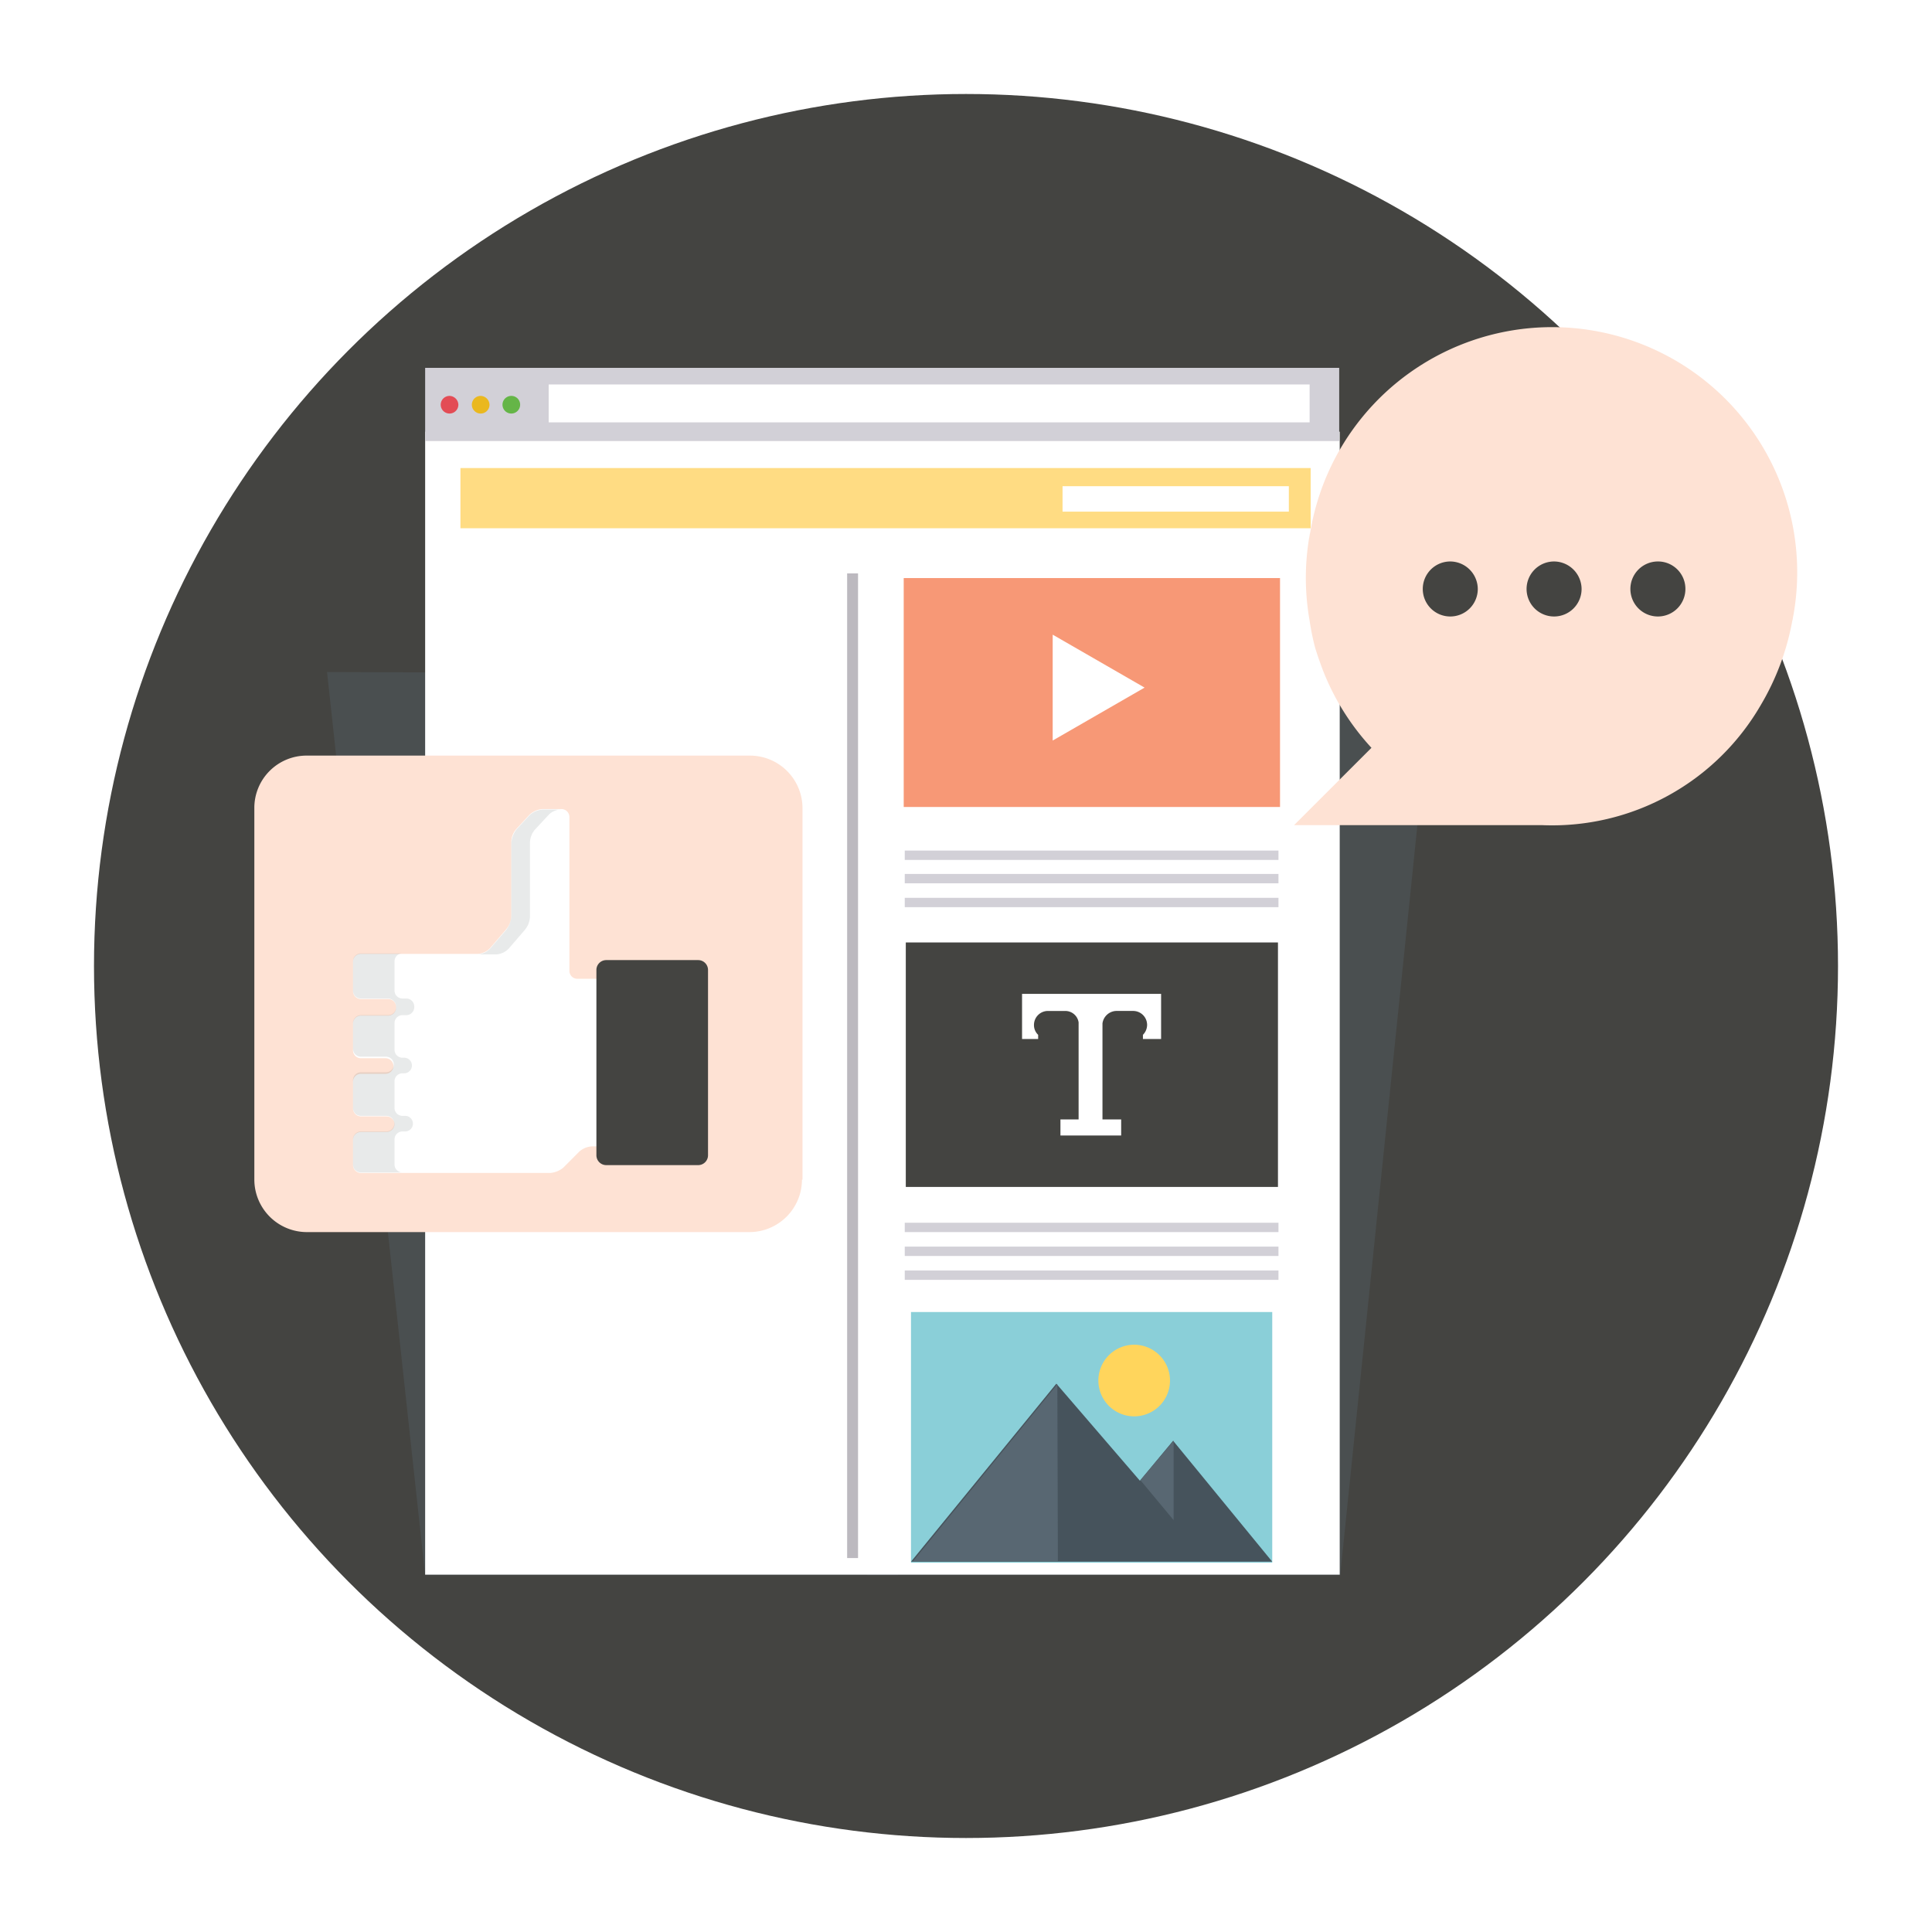 <svg xmlns="http://www.w3.org/2000/svg" xmlns:xlink="http://www.w3.org/1999/xlink" viewBox="0 0 185 185">
  <defs>
    <style>
      .cls-1 {
        fill: #444441;
      }

      .cls-2 {
        fill: #5a6e7b;
      }

      .cls-17, .cls-3 {
        fill: #586772;
      }

      .cls-3 {
        opacity: 0.3;
      }

      .cls-4 {
        fill: #453e37;
      }

      .cls-5 {
        clip-path: url(#clip-path);
      }

      .cls-6 {
        fill: #fff;
      }

      .cls-7 {
        fill: #d2d0d7;
      }

      .cls-8 {
        fill: #e34c55;
      }

      .cls-9 {
        fill: #eab81f;
      }

      .cls-10 {
        fill: #65b547;
      }

      .cls-11 {
        fill: #ffdc83;
      }

      .cls-12 {
        fill: #bcb9bf;
      }

      .cls-13 {
        fill: #f79876;
      }

      .cls-14 {
        opacity: 0.7;
      }

      .cls-15 {
        fill: #58bac7;
      }

      .cls-16 {
        fill: #46535c;
      }

      .cls-18 {
        fill: #ffd55c;
      }

      .cls-19 {
        fill: #fee2d4;
      }

      .cls-20 {
        fill: #1a2f2e;
        opacity: 0.1;
      }

      .cls-21 {
        filter: url(#Ellipse_16);
      }
    </style>
    <filter id="Ellipse_16" x="0" y="0" width="185" height="185" filterUnits="userSpaceOnUse">
      <feOffset dy="3" input="SourceAlpha"/>
      <feGaussianBlur stdDeviation="3" result="blur"/>
      <feFlood flood-opacity="0.345"/>
      <feComposite operator="in" in2="blur"/>
      <feComposite in="SourceGraphic"/>
    </filter>
    <clipPath id="clip-path">
      <rect id="Rectangle_179" data-name="Rectangle 179" width="95.478" height="119.932"/>
    </clipPath>
  </defs>
  <g id="Group_93" data-name="Group 93" transform="translate(9 6)">
    <g class="cls-21" transform="matrix(1, 0, 0, 1, -9, -6)">
      <circle id="Ellipse_16-2" data-name="Ellipse 16" class="cls-1" cx="83.5" cy="83.5" r="83.5" transform="translate(9 6)"/>
    </g>
    <g id="Group_44" data-name="Group 44" transform="translate(146.224 60.935)">
      <g id="Group_43" data-name="Group 43">
        <g id="Group_42" data-name="Group 42">
          <g id="Group_41" data-name="Group 41">
            <g id="Group_40" data-name="Group 40">
              <g id="Group_38" data-name="Group 38">
                <path id="Path_13" data-name="Path 13" class="cls-2" d="M294.2,122.6Z" transform="translate(-294.2 -122.6)"/>
              </g>
              <g id="Group_39" data-name="Group 39" transform="translate(0 86.979)">
                <path id="Path_14" data-name="Path 14" class="cls-2" d="M294.2,297.6Z" transform="translate(-294.2 -297.6)"/>
              </g>
            </g>
          </g>
        </g>
      </g>
    </g>
    <path id="Path_15" data-name="Path 15" class="cls-3" d="M44.9,117.4l9.394,86.482H99.573V117.6Z" transform="translate(-22.584 -59.049)"/>
    <path id="Path_16" data-name="Path 16" class="cls-3" d="M203.176,117.4l-8.9,86.482H149V117.6Z" transform="translate(-74.943 -59.049)"/>
    <g id="Group_60" data-name="Group 60" transform="translate(27.784 24.851)">
      <g id="Group_59" data-name="Group 59">
        <g id="Group_47" data-name="Group 47" transform="translate(46.571 39.464)">
          <g id="Group_46" data-name="Group 46">
            <g id="Group_45" data-name="Group 45">
              <path id="Path_17" data-name="Path 17" class="cls-4" d="M151.389,130.295a.895.895,0,1,1-.895-.895A.891.891,0,0,1,151.389,130.295Z" transform="translate(-149.6 -129.4)"/>
            </g>
          </g>
        </g>
        <g id="Group_58" data-name="Group 58">
          <g id="Group_57" data-name="Group 57" class="cls-5">
            <g id="Group_56" data-name="Group 56" transform="translate(3.926 4.374)">
              <g id="Group_55" data-name="Group 55">
                <g id="Group_48" data-name="Group 48" transform="translate(0 6.113)">
                  <path id="Path_18" data-name="Path 18" class="cls-6" d="M63.8,71.1V180.893h87.576V71.1Z" transform="translate(-63.8 -71.1)"/>
                </g>
                <g id="Group_54" data-name="Group 54">
                  <g id="Group_49" data-name="Group 49">
                    <rect id="Rectangle_178" data-name="Rectangle 178" class="cls-7" width="87.526" height="7.008"/>
                  </g>
                  <g id="Group_53" data-name="Group 53" transform="translate(1.491 2.684)">
                    <g id="Group_50" data-name="Group 50">
                      <path id="Path_19" data-name="Path 19" class="cls-8" d="M68.49,65.045a.845.845,0,1,1-.845-.845A.871.871,0,0,1,68.49,65.045Z" transform="translate(-66.8 -64.2)"/>
                    </g>
                    <g id="Group_51" data-name="Group 51" transform="translate(2.982)">
                      <path id="Path_20" data-name="Path 20" class="cls-9" d="M74.49,65.045a.845.845,0,1,1-.845-.845A.871.871,0,0,1,74.49,65.045Z" transform="translate(-72.8 -64.2)"/>
                    </g>
                    <g id="Group_52" data-name="Group 52" transform="translate(5.915)">
                      <path id="Path_21" data-name="Path 21" class="cls-10" d="M80.39,65.045a.845.845,0,1,1-.845-.845A.838.838,0,0,1,80.39,65.045Z" transform="translate(-78.7 -64.2)"/>
                    </g>
                  </g>
                </g>
              </g>
            </g>
          </g>
        </g>
      </g>
    </g>
    <rect id="Rectangle_180" data-name="Rectangle 180" class="cls-11" width="81.412" height="5.765" transform="translate(35.09 38.818)"/>
    <rect id="Rectangle_181" data-name="Rectangle 181" class="cls-6" width="21.67" height="2.435" transform="translate(92.745 40.557)"/>
    <rect id="Rectangle_182" data-name="Rectangle 182" class="cls-6" width="72.864" height="3.628" transform="translate(43.539 30.815)"/>
    <rect id="Rectangle_183" data-name="Rectangle 183" class="cls-12" width="1.044" height="94.285" transform="translate(72.118 48.907)"/>
    <g id="Group_63" data-name="Group 63" transform="translate(77.536 49.354)">
      <g id="Group_62" data-name="Group 62">
        <rect id="Rectangle_184" data-name="Rectangle 184" class="cls-13" width="36.034" height="21.919"/>
        <g id="Group_61" data-name="Group 61" transform="translate(14.265 5.418)">
          <path id="Path_22" data-name="Path 22" class="cls-6" d="M184.7,110.2l8.8,5.07-8.8,5.07Z" transform="translate(-184.7 -110.2)"/>
        </g>
      </g>
    </g>
    <g id="Group_66" data-name="Group 66" transform="translate(77.635 75.448)">
      <g id="Group_65" data-name="Group 65">
        <g id="Group_64" data-name="Group 64">
          <rect id="Rectangle_185" data-name="Rectangle 185" class="cls-7" width="35.786" height="0.895"/>
          <rect id="Rectangle_186" data-name="Rectangle 186" class="cls-7" width="35.786" height="0.895" transform="translate(0 2.237)"/>
          <rect id="Rectangle_187" data-name="Rectangle 187" class="cls-7" width="35.786" height="0.895" transform="translate(0 4.523)"/>
        </g>
      </g>
    </g>
    <g id="Group_69" data-name="Group 69" transform="translate(77.635 111.085)">
      <g id="Group_68" data-name="Group 68">
        <g id="Group_67" data-name="Group 67">
          <rect id="Rectangle_188" data-name="Rectangle 188" class="cls-7" width="35.786" height="0.895"/>
          <rect id="Rectangle_189" data-name="Rectangle 189" class="cls-7" width="35.786" height="0.895" transform="translate(0 2.286)"/>
          <rect id="Rectangle_190" data-name="Rectangle 190" class="cls-7" width="35.786" height="0.895" transform="translate(0 4.573)"/>
        </g>
      </g>
    </g>
    <g id="Group_82" data-name="Group 82" transform="translate(78.232 119.634)">
      <g id="Group_73" data-name="Group 73" class="cls-14">
        <g id="Group_72" data-name="Group 72">
          <g id="Group_71" data-name="Group 71">
            <g id="Group_70" data-name="Group 70">
              <path id="Path_23" data-name="Path 23" class="cls-15" d="M157.4,240.7v24.006h34.593V240.7Z" transform="translate(-157.4 -240.7)"/>
            </g>
          </g>
        </g>
      </g>
      <g id="Group_75" data-name="Group 75" transform="translate(0 6.859)">
        <g id="Group_74" data-name="Group 74">
          <path id="Path_24" data-name="Path 24" class="cls-16" d="M182.5,259.967l-3.181,3.827-8-9.294L157.4,271.548h34.593Z" transform="translate(-157.4 -254.5)"/>
        </g>
      </g>
      <g id="Group_77" data-name="Group 77" transform="translate(0.199 6.909)">
        <g id="Group_76" data-name="Group 76">
          <path id="Path_25" data-name="Path 25" class="cls-17" d="M171.667,271.549l-.05-16.949L157.8,271.549Z" transform="translate(-157.8 -254.6)"/>
        </g>
      </g>
      <g id="Group_79" data-name="Group 79" transform="translate(21.968 12.326)">
        <g id="Group_78" data-name="Group 78">
          <path id="Path_26" data-name="Path 26" class="cls-17" d="M204.781,273.1v-7.6l-3.181,3.777Z" transform="translate(-201.6 -265.5)"/>
        </g>
      </g>
      <g id="Group_81" data-name="Group 81" transform="translate(17.943 3.131)">
        <g id="Group_80" data-name="Group 80">
          <path id="Path_27" data-name="Path 27" class="cls-18" d="M200.359,250.429A3.429,3.429,0,1,1,196.929,247,3.436,3.436,0,0,1,200.359,250.429Z" transform="translate(-193.5 -247)"/>
        </g>
      </g>
    </g>
    <g id="Group_83" data-name="Group 83" transform="translate(77.735 84.246)">
      <rect id="Rectangle_191" data-name="Rectangle 191" class="cls-1" width="35.637" height="23.41"/>
      <path id="Path_28" data-name="Path 28" class="cls-6" d="M186.057,179.4H178.8v4.324h1.541v-.4a1.273,1.273,0,0,1-.4-.944,1.336,1.336,0,0,1,1.342-1.342h1.64a1.287,1.287,0,0,1,1.292,1.093v9.294h-1.74v1.541h5.815v-1.541H186.5v-9.195a1.377,1.377,0,0,1,1.292-1.193h1.64a1.336,1.336,0,0,1,1.342,1.342,1.358,1.358,0,0,1-.4.944v.4h1.74V179.4Z" transform="translate(-167.667 -174.479)"/>
    </g>
    <g id="Group_85" data-name="Group 85" transform="translate(114.912 25.414)">
      <path id="Path_29" data-name="Path 29" class="cls-19" d="M275.882,87.25a24.412,24.412,0,0,0,3.032-8.1c.05-.149.05-.3.1-.5a23.472,23.472,0,1,0-46.273-7.9c-.05.149-.05.3-.1.5a23.41,23.41,0,0,0,.05,7.9,24.4,24.4,0,0,0,.5,2.485c.249.895.8,2.336.8,2.336a23.608,23.608,0,0,0,4.622,7.356L231.2,98.732h23.758A23.087,23.087,0,0,0,275.882,87.25Z" transform="translate(-231.2 -51.133)"/>
      <g id="Group_84" data-name="Group 84" transform="translate(12.326 22.35)">
        <path id="Path_30" data-name="Path 30" class="cls-1" d="M261.268,98.734a2.634,2.634,0,1,1-2.634-2.634A2.652,2.652,0,0,1,261.268,98.734Z" transform="translate(-256 -96.1)"/>
        <path id="Path_31" data-name="Path 31" class="cls-1" d="M281.268,98.734a2.634,2.634,0,1,1-2.634-2.634A2.652,2.652,0,0,1,281.268,98.734Z" transform="translate(-266.06 -96.1)"/>
        <path id="Path_32" data-name="Path 32" class="cls-1" d="M301.268,98.734a2.634,2.634,0,1,1-2.634-2.634A2.62,2.62,0,0,1,301.268,98.734Z" transform="translate(-276.119 -96.1)"/>
      </g>
    </g>
    <g id="Group_92" data-name="Group 92" transform="translate(15.357 66.353)">
      <path id="Path_33" data-name="Path 33" class="cls-19" d="M83.335,174.107a5.038,5.038,0,0,1-5.02,5.02h-42.4a5.038,5.038,0,0,1-5.02-5.02V138.52a5.006,5.006,0,0,1,5.02-5.02H78.365a5.038,5.038,0,0,1,5.02,5.02v35.587Z" transform="translate(-30.898 -133.5)"/>
      <g id="Group_91" data-name="Group 91" transform="translate(9.444 5.119)">
        <g id="Group_89" data-name="Group 89">
          <g id="Group_88" data-name="Group 88">
            <g id="Group_87" data-name="Group 87">
              <path id="Path_34" data-name="Path 34" class="cls-6" d="M63.021,157.12a1.785,1.785,0,0,1-1.193.547H50.646a.764.764,0,0,0-.746.746v2.833a.764.764,0,0,0,.746.746H53.28a.764.764,0,0,1,.746.746v.1a.764.764,0,0,1-.746.746H50.646a.764.764,0,0,0-.746.746v2.585a.764.764,0,0,0,.746.746h2.386a.764.764,0,0,1,.746.746h0a.764.764,0,0,1-.746.746H50.646a.764.764,0,0,0-.746.746v2.585a.764.764,0,0,0,.746.746h2.485a.764.764,0,0,1,.746.746h0a.764.764,0,0,1-.746.746H50.646a.764.764,0,0,0-.746.746V177.9a.764.764,0,0,0,.746.746H68.787a2.281,2.281,0,0,0,1.243-.5L71.57,176.6a1.961,1.961,0,0,1,1.243-.5h7.555a.764.764,0,0,0,.746-.746V160.8a.764.764,0,0,0-.746-.746h-9a.764.764,0,0,1-.746-.746V144.546a.764.764,0,0,0-.746-.746H68.041a2.021,2.021,0,0,0-1.243.547l-1.243,1.342a1.987,1.987,0,0,0-.5,1.292v7.058a2.094,2.094,0,0,1-.5,1.292Z" transform="translate(-49.9 -143.8)"/>
              <g id="Group_86" data-name="Group 86" transform="translate(0 0.05)">
                <path id="Path_35" data-name="Path 35" class="cls-20" d="M53.28,175.924H50.646a.764.764,0,0,1-.746-.746v-2.833a.764.764,0,0,1,.746-.746h3.976a.764.764,0,0,0-.746.746v2.833a.764.764,0,0,0,.746.746h.4a.764.764,0,0,1,.746.746v.1a.764.764,0,0,1-.746.746h-.4a.764.764,0,0,0-.746.746v2.585a.764.764,0,0,0,.746.746h.149a.746.746,0,1,1,0,1.491h-.149a.764.764,0,0,0-.746.746v2.585a.764.764,0,0,0,.746.746h.3a.746.746,0,0,1,0,1.491h-.3a.764.764,0,0,0-.746.746v2.435a.764.764,0,0,0,.746.746H50.646a.764.764,0,0,1-.746-.746v-2.435a.764.764,0,0,1,.746-.746h2.485a.746.746,0,0,0,0-1.491H50.646a.764.764,0,0,1-.746-.746v-2.684a.764.764,0,0,1,.746-.746h2.386a.746.746,0,1,0,0-1.491H50.646a.764.764,0,0,1-.746-.746V178.26a.764.764,0,0,1,.746-.746H53.28a.764.764,0,0,0,.746-.746v-.1A.8.8,0,0,0,53.28,175.924Z" transform="translate(-49.9 -157.832)"/>
                <path id="Path_36" data-name="Path 36" class="cls-20" d="M79.417,145.789a1.987,1.987,0,0,0-.5,1.292v7.058a2.094,2.094,0,0,1-.5,1.292l-1.541,1.789a1.785,1.785,0,0,1-1.193.547H73.9a1.785,1.785,0,0,0,1.193-.547l1.541-1.789a2.438,2.438,0,0,0,.5-1.292v-7.058a2.438,2.438,0,0,1,.5-1.292l1.243-1.342a2.021,2.021,0,0,1,1.243-.547h1.839c.1,0-.547,0-.447.05a1.605,1.605,0,0,0-.845.5Z" transform="translate(-61.971 -143.9)"/>
              </g>
            </g>
          </g>
        </g>
        <g id="Group_90" data-name="Group 90" transform="translate(23.31 14.463)">
          <path id="Path_37" data-name="Path 37" class="cls-1" d="M106.542,192.532a.944.944,0,0,0,.944-.944V173.844a.944.944,0,0,0-.944-.944h-8.8a.944.944,0,0,0-.944.944v17.744a.944.944,0,0,0,.944.944Z" transform="translate(-96.8 -172.9)"/>
        </g>
      </g>
    </g>
  </g>
</svg>
